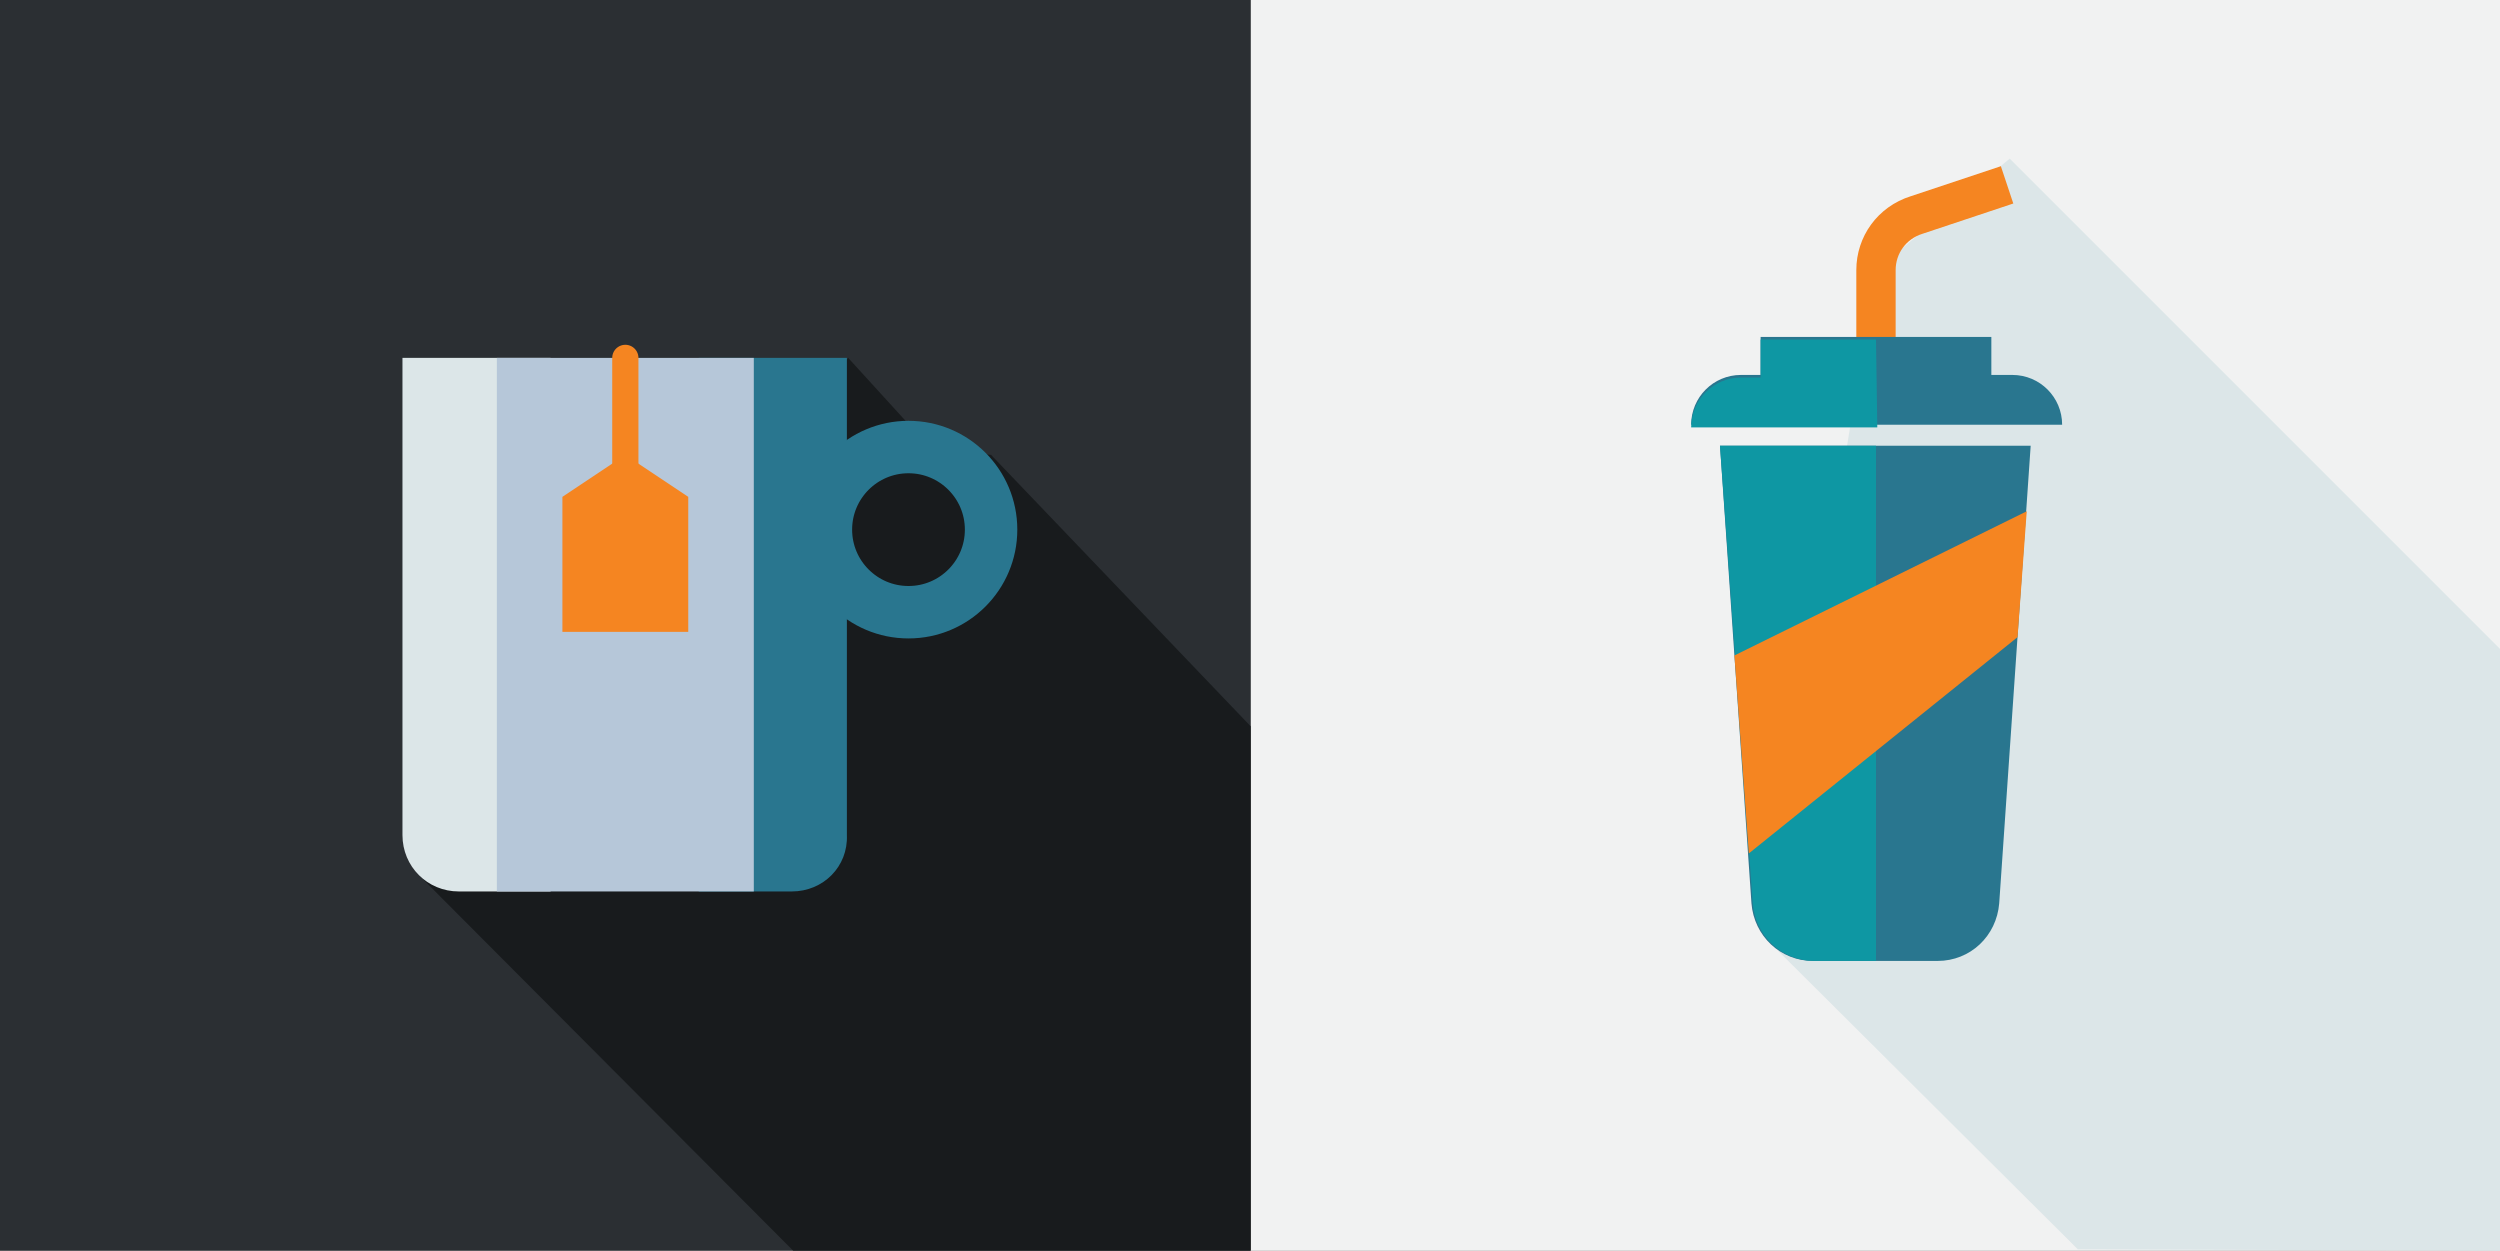 <?xml version="1.0" encoding="utf-8"?>
<!-- Generator: Adobe Illustrator 24.1.0, SVG Export Plug-In . SVG Version: 6.00 Build 0)  -->
<svg version="1.1" id="Layer_1" xmlns="http://www.w3.org/2000/svg" xmlns:xlink="http://www.w3.org/1999/xlink" x="0px" y="0px"
	 viewBox="0 0 190.7 95.4" style="enable-background:new 0 0 190.7 95.4;" xml:space="preserve">
<rect x="0" y="0" width="190.7" height="95.4" fill="#808080" stroke="none"/>
<style type="text/css">
	.st0{fill:#F1F2F2;}
	.st1{fill:#DCE6E8;}
	.st2{fill:#2B2F33;}
	.st3{fill:#181B1D;}
	.st4{fill:#29768F;}
	.st5{fill:none;stroke:#29768F;stroke-width:4;stroke-miterlimit:10;}
	.st6{fill:#B6C7D9;}
	.st7{fill:#F58521;}
	.st8{fill:none;stroke:#F58521;stroke-width:2;stroke-linecap:round;stroke-miterlimit:10;}
	.st9{fill:#0E97A3;}
	.st10{fill:none;stroke:#F58521;stroke-width:3;stroke-miterlimit:10;}
</style>
<rect x="95.4" class="st0" width="95.4" height="95.4"/>
<polygon class="st1" points="134.7,71.6 158.5,95.3 190.7,95.4 190.7,49.5 153.3,12.1 143.1,20.6 "/>
<rect x="0" y="0" class="st2" width="95.4" height="95.4"/>
<polygon class="st3" points="32.2,67 60.5,95.4 95.4,95.4 95.4,55.4 75.6,34.7 70.9,34.1 64.7,27.3 "/>
<path class="st1" d="M42,68h-7c-2.4,0-4.3-1.9-4.3-4.3V27.3H42V68z"/>
<path class="st4" d="M60.4,68h-7.1V27.3h11.3v36.4C64.7,66.1,62.8,68,60.4,68z"/>
<circle class="st5" cx="69.3" cy="40.4" r="6.3"/>
<rect x="37.9" y="27.3" class="st6" width="19.6" height="40.7"/>
<polygon class="st7" points="52.5,48.2 42.9,48.2 42.9,37.9 47.7,34.7 52.5,37.9 "/>
<line class="st8" x1="47.7" y1="27.3" x2="47.7" y2="37.4"/>
<g>
	<path class="st4" d="M147.8,73.3h-9.5c-2.5,0-4.5-1.9-4.7-4.4L131.2,34h23.7l-2.4,34.9C152.3,71.4,150.3,73.3,147.8,73.3z"/>
	<path class="st9" d="M143.1,73.3h-4.7c-2.5,0-4.5-1.9-4.7-4.4L131.2,34h11.9"/>
	<path class="st10" d="M143.1,29.2v-8.6c0-1.9,1.2-3.6,3.1-4.2l6.9-2.3"/>
	<polygon class="st7" points="154.6,39 132.3,50 133.4,65.1 153.9,48.6 	"/>
	<path class="st4" d="M151.9,28.6v-2.9h-17.6v2.9h-1.5c-2.1,0-3.8,1.7-3.8,3.8v0h28.3v0c0-2.1-1.7-3.8-3.8-3.8H151.9z"/>
	<path class="st9" d="M143.1,25.9h-8.8v2.9h-1.5c-2.1,0-3.8,1.7-3.8,3.8v0h14.2"/>
</g>
</svg>
